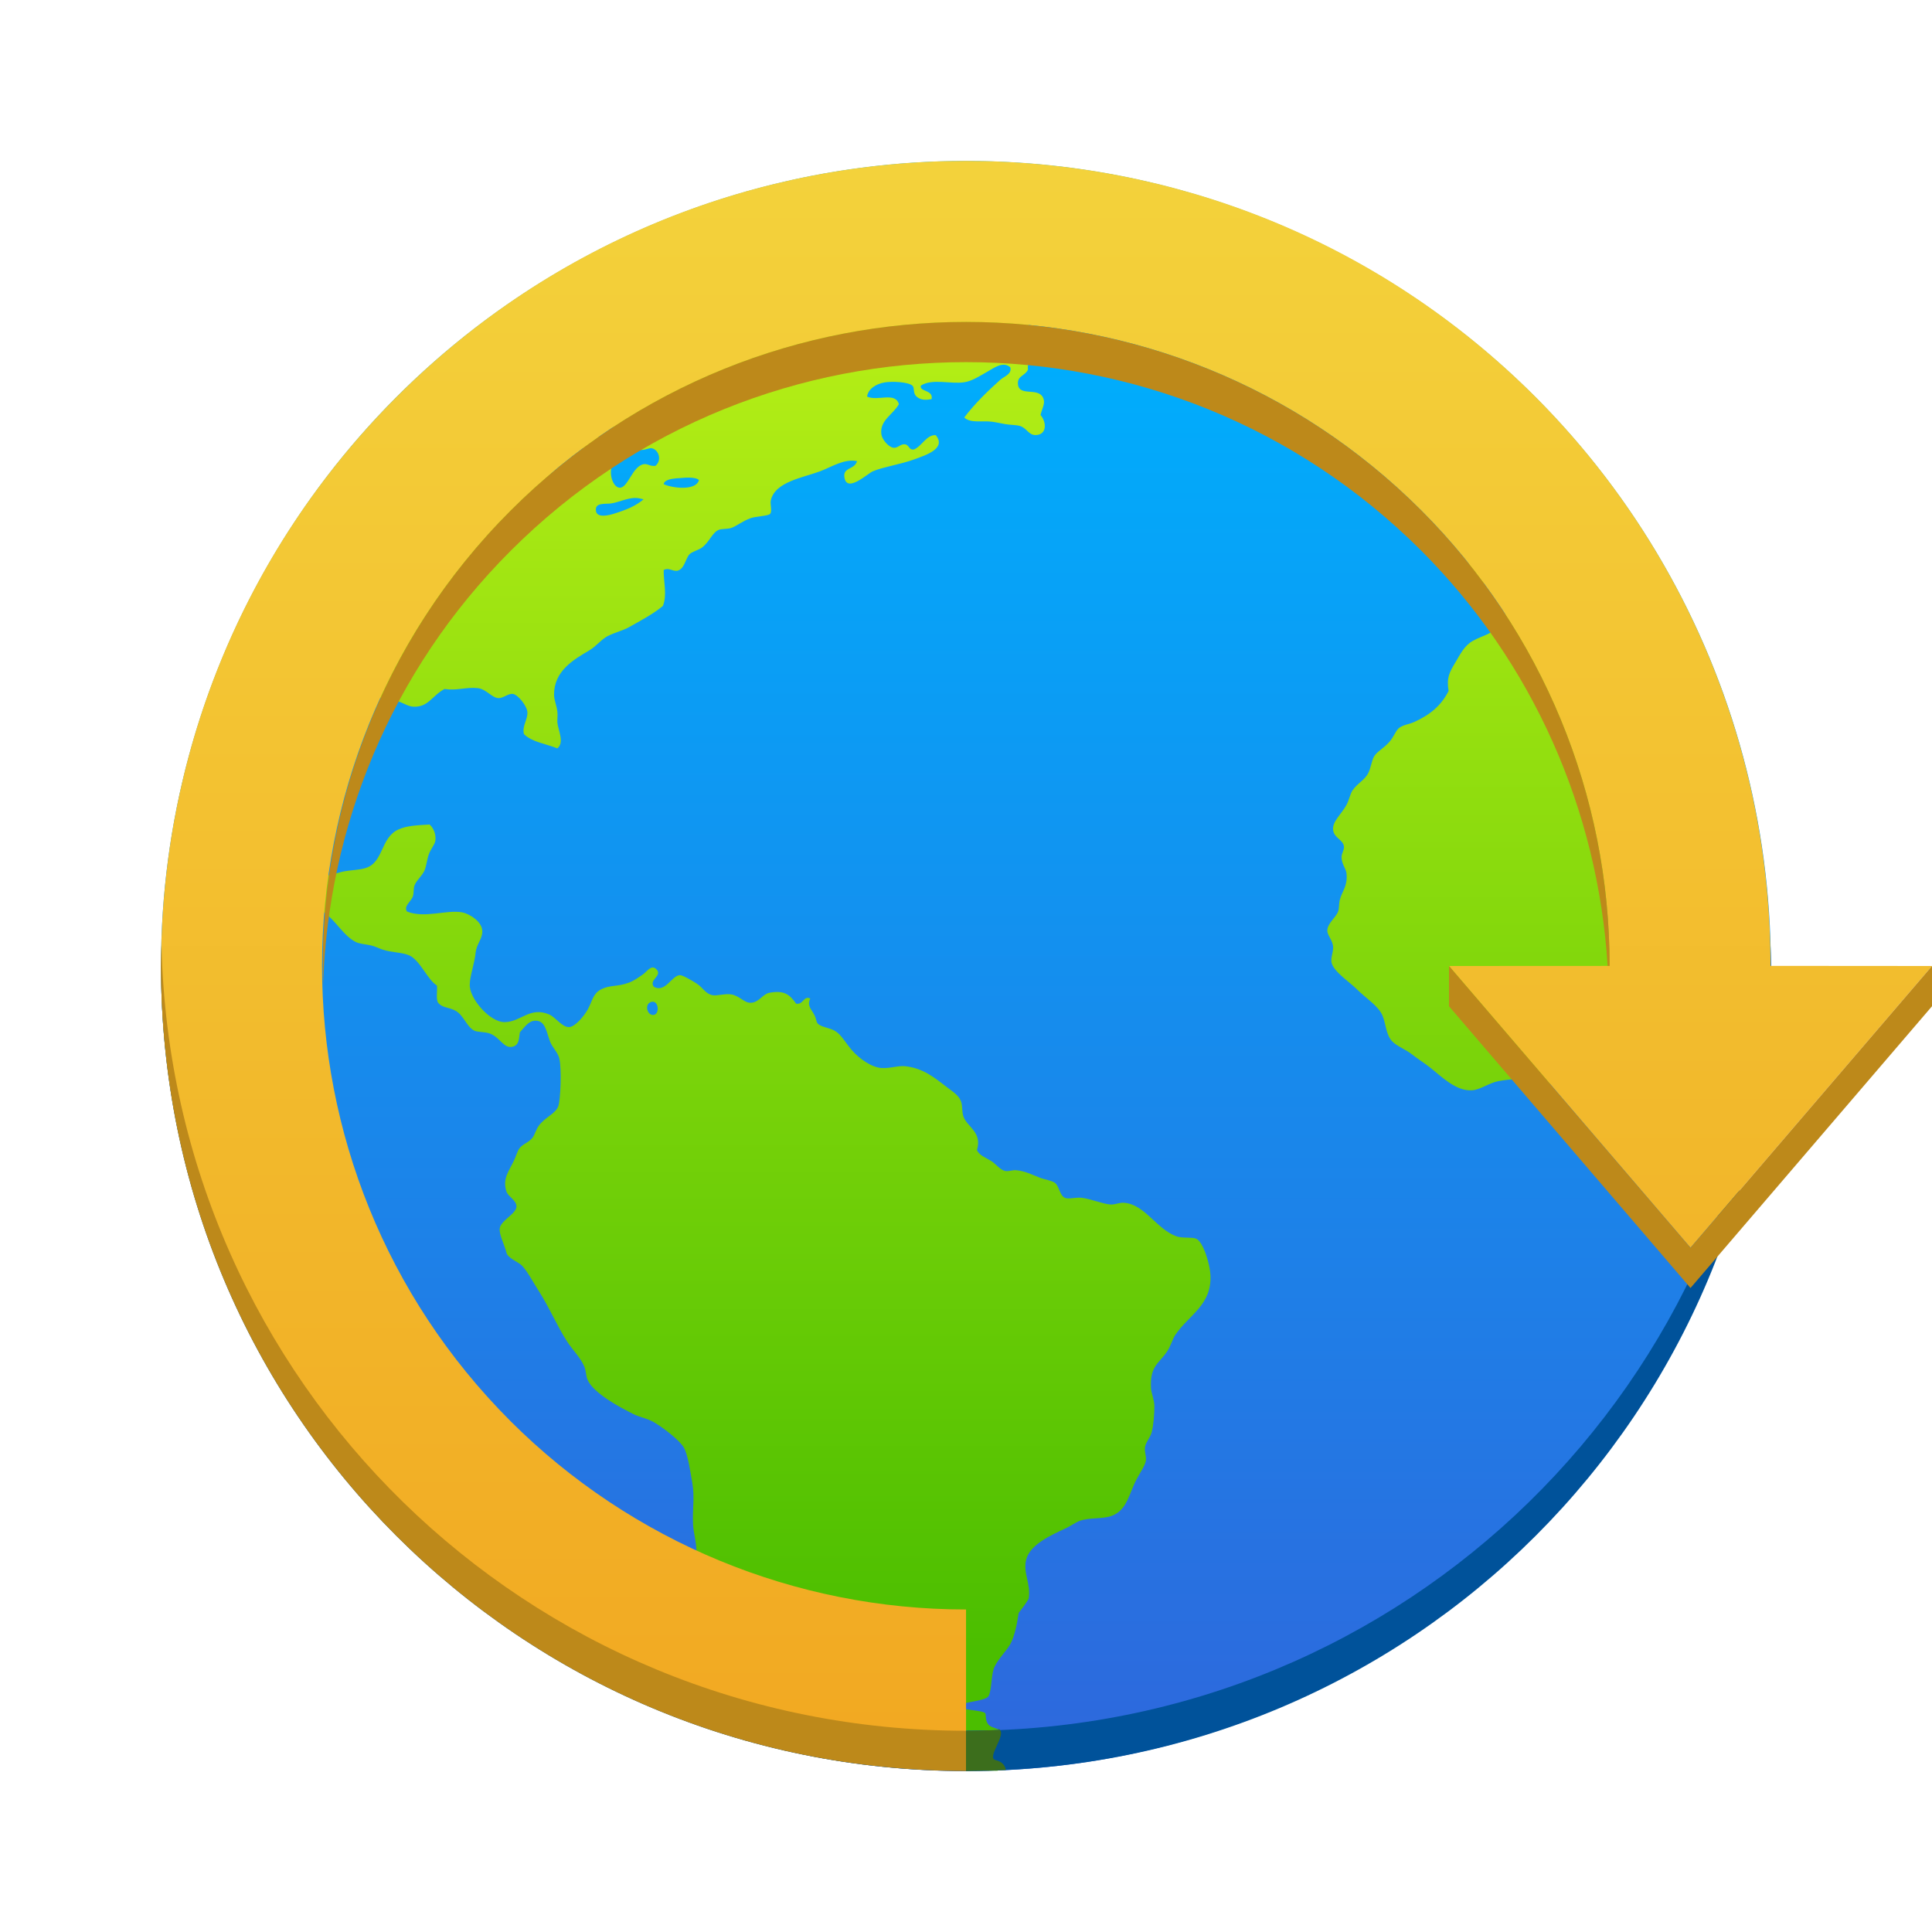 <?xml version="1.0" encoding="UTF-8" standalone="no"?>
<!-- Created with Inkscape (http://www.inkscape.org/) -->

<svg
   xmlns:dc="http://purl.org/dc/elements/1.1/"
   xmlns:cc="http://creativecommons.org/ns#"
   xmlns:rdf="http://www.w3.org/1999/02/22-rdf-syntax-ns#"
   xmlns:svg="http://www.w3.org/2000/svg"
   xmlns="http://www.w3.org/2000/svg"
   xmlns:xlink="http://www.w3.org/1999/xlink"
   xmlns:sodipodi="http://sodipodi.sourceforge.net/DTD/sodipodi-0.dtd"
   xmlns:inkscape="http://www.inkscape.org/namespaces/inkscape"
   width="48"
   height="48"
   id="svg5453"
   version="1.1"
   inkscape:version="0.91 r13725"
   sodipodi:docname="jdownloader.svg"
   viewBox="0 0 48 48"
   inkscape:export-filename="jdownloader.svg.png"
   inkscape:export-xdpi="240"
   inkscape:export-ydpi="240">
  <defs
     id="defs5455">
    <linearGradient
       inkscape:collect="always"
       id="linearGradient4290-6">
      <stop
         style="stop-color:#f2a922;stop-opacity:1"
         offset="0"
         id="stop4212" />
      <stop
         style="stop-color:#f3d23b;stop-opacity:1"
         offset="1"
         id="stop4214" />
    </linearGradient>
    <linearGradient
       inkscape:collect="always"
       xlink:href="#linearGradient4290"
       id="linearGradient4161-1-2"
       x1="16"
       y1="30"
       x2="16"
       y2="2"
       gradientUnits="userSpaceOnUse"
       gradientTransform="matrix(1.216,0,0,1.217,389.043,504.327)" />
    <linearGradient
       id="linearGradient4290"
       inkscape:collect="always">
      <stop
         id="stop4292"
         offset="0"
         style="stop-color:#4bbe00;stop-opacity:1" />
      <stop
         id="stop4294"
         offset="1"
         style="stop-color:#b9f017;stop-opacity:1" />
    </linearGradient>
    <linearGradient
       inkscape:collect="always"
       id="linearGradient4143-3">
      <stop
         id="stop4147-7"
         offset="0"
         style="stop-color:#00adfc;stop-opacity:1" />
      <stop
         id="stop4145-3"
         offset="1"
         style="stop-color:#2d69dd;stop-opacity:1" />
    </linearGradient>
    <linearGradient
       inkscape:collect="always"
       xlink:href="#linearGradient4143-3"
       id="linearGradient4265"
       x1="408.571"
       y1="508.798"
       x2="408.571"
       y2="542.798"
       gradientUnits="userSpaceOnUse" />
    <linearGradient
       inkscape:collect="always"
       xlink:href="#linearGradient4290-6"
       id="linearGradient4208"
       x1="68"
       y1="9"
       x2="68"
       y2="-30"
       gradientUnits="userSpaceOnUse" />
  </defs>
  <sodipodi:namedview
     id="base"
     pagecolor="#ffffff"
     bordercolor="#666666"
     borderopacity="1.0"
     inkscape:pageopacity="0"
     inkscape:pageshadow="2"
     inkscape:zoom="11.313708"
     inkscape:cx="18.758009"
     inkscape:cy="17.445283"
     inkscape:document-units="px"
     inkscape:current-layer="layer1"
     showgrid="true"
     fit-margin-top="0"
     fit-margin-left="0"
     fit-margin-right="0"
     fit-margin-bottom="0"
     inkscape:window-width="1920"
     inkscape:window-height="1006"
     inkscape:window-x="0"
     inkscape:window-y="0"
     inkscape:window-maximized="1"
     inkscape:showpageshadow="false"
     borderlayer="true"
     showguides="true"
     inkscape:object-nodes="true">
    <inkscape:grid
       type="xygrid"
       id="grid4063" />
    <sodipodi:guide
       position="1.1650391e-05,48"
       orientation="4,0"
       id="guide4146" />
    <sodipodi:guide
       position="1.1650391e-05,44"
       orientation="0,48"
       id="guide4148" />
    <sodipodi:guide
       position="48,44"
       orientation="-4,0"
       id="guide4150" />
    <sodipodi:guide
       position="48,48"
       orientation="0,-48"
       id="guide4152" />
    <sodipodi:guide
       position="1.1650391e-05,4"
       orientation="4,0"
       id="guide4154" />
    <sodipodi:guide
       position="1.1650391e-05,2.6367188e-05"
       orientation="0,48"
       id="guide4156" />
    <sodipodi:guide
       position="48,2.6367188e-05"
       orientation="-4,0"
       id="guide4158" />
    <sodipodi:guide
       position="48,4"
       orientation="0,-48"
       id="guide4160" />
    <sodipodi:guide
       position="48,48"
       orientation="0,-4"
       id="guide4162" />
    <sodipodi:guide
       position="44,2.6367188e-05"
       orientation="0,4"
       id="guide4166" />
    <sodipodi:guide
       position="48,2.6367188e-05"
       orientation="-48,0"
       id="guide4168" />
    <sodipodi:guide
       position="4,48"
       orientation="0,-4"
       id="guide4170" />
    <sodipodi:guide
       position="4.2167969e-05,48"
       orientation="48,0"
       id="guide4172" />
    <sodipodi:guide
       position="4.2167969e-05,2.6367188e-05"
       orientation="0,4"
       id="guide4174" />
    <sodipodi:guide
       position="4,2.6367188e-05"
       orientation="-48,0"
       id="guide4176" />
    <sodipodi:guide
       position="4,48"
       orientation="44,0"
       id="guide4638" />
    <sodipodi:guide
       position="4,4"
       orientation="0,20"
       id="guide4640" />
    <sodipodi:guide
       position="24,4"
       orientation="-44,0"
       id="guide4642" />
    <sodipodi:guide
       position="24,48"
       orientation="0,-20"
       id="guide4644" />
    <sodipodi:guide
       position="4,24"
       orientation="20,0"
       id="guide4666" />
    <sodipodi:guide
       position="4,4"
       orientation="0,40"
       id="guide4668" />
    <sodipodi:guide
       position="44,4"
       orientation="-20,0"
       id="guide4670" />
  </sodipodi:namedview>
  <g
     inkscape:label="Capa 1"
     inkscape:groupmode="layer"
     id="layer1"
     transform="translate(-384.571,-499.798)"
     style="opacity:1">
    <ellipse
       style="opacity:1;fill:url(#linearGradient4265);fill-opacity:1;stroke:none;stroke-width:4;stroke-miterlimit:4;stroke-dasharray:none;stroke-dashoffset:0;stroke-opacity:1"
       id="path3377"
       cx="408.569"
       cy="523.799"
       rx="19.998"
       ry="20.002" />
    <path
       style="fill:url(#linearGradient4161-1-2);fill-opacity:1;fill-rule:nonzero;stroke:none;stroke-width:0.7"
       d="m 408.536,507.579 c -2.045,0 -3.992,0.391 -5.791,1.076 -0.131,0.12 -0.301,0.213 -0.436,0.201 -0.018,-0.002 -0.038,-0.015 -0.057,-0.021 -0.887,0.371 -1.728,0.826 -2.525,1.342 0.104,0.168 0.133,0.356 -0.08,0.447 -0.036,0.015 -0.487,0.06 -0.645,0.057 -2.268,1.649 -4.087,3.867 -5.25,6.455 0.019,-0.003 0.034,-0.011 0.053,-0.012 0.177,-0.003 0.432,0.048 0.602,0.084 0.156,0.032 0.283,0.136 0.418,0.146 0.384,0.029 0.476,-0.27 0.789,-0.438 0.324,0.046 0.539,-0.054 0.832,-0.021 0.199,0.022 0.343,0.234 0.498,0.246 0.131,0.013 0.247,-0.121 0.373,-0.102 0.123,0.019 0.335,0.285 0.355,0.436 0.025,0.187 -0.138,0.355 -0.084,0.561 0.196,0.199 0.55,0.241 0.83,0.355 0.182,-0.15 0.024,-0.429 0,-0.646 -0.003,-0.096 0.013,-0.181 0,-0.27 -0.017,-0.15 -0.081,-0.286 -0.082,-0.414 -0.003,-0.592 0.478,-0.87 0.875,-1.104 0.172,-0.102 0.306,-0.279 0.455,-0.354 0.211,-0.106 0.369,-0.131 0.543,-0.229 0.315,-0.177 0.584,-0.319 0.83,-0.52 0.114,-0.268 0.013,-0.627 0.021,-0.893 0.114,-0.07 0.211,0.029 0.332,0.019 0.19,-0.039 0.207,-0.309 0.314,-0.416 0.062,-0.061 0.233,-0.105 0.311,-0.166 0.189,-0.149 0.251,-0.373 0.416,-0.438 0.059,-0.024 0.197,-0.016 0.291,-0.041 0.123,-0.033 0.298,-0.179 0.498,-0.248 0.131,-0.046 0.431,-0.053 0.48,-0.104 0.061,-0.062 -0.002,-0.24 0.019,-0.334 0.101,-0.469 0.809,-0.568 1.227,-0.727 0.293,-0.111 0.594,-0.314 0.916,-0.252 -0.063,0.223 -0.363,0.145 -0.312,0.416 0.07,0.376 0.574,-0.109 0.707,-0.164 0.254,-0.107 0.689,-0.172 1.021,-0.293 0.292,-0.107 0.814,-0.27 0.539,-0.604 -0.229,-0.013 -0.339,0.27 -0.539,0.355 -0.138,0.022 -0.113,-0.116 -0.23,-0.127 -0.112,-0.013 -0.174,0.104 -0.289,0.084 -0.115,-0.019 -0.275,-0.2 -0.293,-0.334 -0.046,-0.347 0.292,-0.489 0.436,-0.748 -0.095,-0.314 -0.529,-0.065 -0.791,-0.188 0.025,-0.187 0.219,-0.316 0.438,-0.352 0.179,-0.03 0.581,-0.015 0.688,0.08 0.062,0.053 0.004,0.184 0.104,0.271 0.106,0.096 0.236,0.087 0.373,0.065 0.049,-0.237 -0.306,-0.179 -0.268,-0.336 0.281,-0.184 0.736,-0.033 1.08,-0.084 0.198,-0.029 0.407,-0.169 0.582,-0.268 0.167,-0.095 0.384,-0.259 0.561,-0.104 0.048,0.17 -0.154,0.226 -0.248,0.311 -0.318,0.283 -0.647,0.607 -0.895,0.936 0.152,0.148 0.429,0.075 0.686,0.105 0.1,0.013 0.226,0.042 0.332,0.06 0.124,0.022 0.256,0.017 0.354,0.043 0.175,0.043 0.222,0.229 0.395,0.229 0.284,-5.1e-4 0.288,-0.308 0.127,-0.5 0.051,-0.196 0.129,-0.298 0.06,-0.436 -0.128,-0.256 -0.597,-0.013 -0.621,-0.332 -0.015,-0.207 0.173,-0.198 0.248,-0.354 -0.034,-0.401 0.328,-0.43 0.289,-0.789 -0.017,-0.15 -0.143,-0.152 -0.248,-0.293 -0.053,-0.069 -0.08,-0.202 -0.141,-0.262 -0.485,-0.043 -0.976,-0.068 -1.473,-0.068 l 0,-0.002 z m -8.369,3.271 0.002,0 c 0.097,0.013 0.215,0.118 0.332,0.127 0.111,0.003 0.203,-0.059 0.271,-0.041 0.174,0.046 0.246,0.307 0.082,0.436 -0.136,0.017 -0.189,-0.059 -0.291,-0.041 -0.282,0.048 -0.391,0.602 -0.602,0.584 -0.199,-0.017 -0.306,-0.502 -0.104,-0.646 0.013,-0.126 -0.092,-0.147 -0.086,-0.271 0.059,-0.077 0.23,-0.159 0.395,-0.146 z m -0.936,0.066 c 0.057,0.002 0.101,0.015 0.123,0.041 -0.028,0.222 -0.2,0.207 -0.371,0.311 -0.296,0.178 -0.466,0.451 -0.561,0.832 -0.027,0.111 -0.318,0.404 -0.459,0.375 -0.33,-0.07 0.091,-0.677 0.166,-0.77 0.084,-0.102 0.195,-0.192 0.293,-0.311 0.095,-0.115 0.156,-0.27 0.248,-0.334 0.1,-0.069 0.387,-0.151 0.561,-0.145 z m 2.461,0.748 c 0.106,0.002 0.201,0.018 0.244,0.06 -0.068,0.275 -0.659,0.203 -0.875,0.104 0.013,-0.104 0.174,-0.133 0.311,-0.146 0.096,-0.003 0.215,-0.021 0.32,-0.018 z m -1.346,0.506 c 0.07,-0.002 0.141,0.014 0.215,0.033 -0.191,0.16 -0.398,0.251 -0.727,0.355 -0.158,0.05 -0.43,0.111 -0.457,-0.066 -0.033,-0.216 0.231,-0.166 0.375,-0.186 0.182,-0.025 0.381,-0.13 0.594,-0.137 z m 20.65,1.232 c -0.025,0.059 -0.042,0.117 -0.039,0.174 0.013,0.1 0.122,0.198 0.146,0.334 0.013,0.072 -0.034,0.227 0,0.293 0.1,0.194 0.361,0.054 0.549,0.064 -0.213,-0.293 -0.425,-0.587 -0.656,-0.865 z m 1.062,1.43 c -0.03,0.143 -0.126,0.331 -0.205,0.451 -0.181,0.276 -0.428,0.289 -0.688,0.436 -0.217,0.123 -0.31,0.327 -0.438,0.541 -0.138,0.231 -0.223,0.371 -0.166,0.705 -0.186,0.369 -0.467,0.594 -0.852,0.77 -0.114,0.051 -0.271,0.071 -0.375,0.146 -0.083,0.06 -0.13,0.221 -0.248,0.354 -0.146,0.162 -0.298,0.229 -0.375,0.354 -0.059,0.096 -0.081,0.287 -0.146,0.416 -0.088,0.175 -0.278,0.259 -0.395,0.436 -0.053,0.082 -0.087,0.248 -0.146,0.355 -0.132,0.239 -0.356,0.412 -0.332,0.623 0.024,0.204 0.254,0.239 0.27,0.416 0.003,0.1 -0.065,0.162 -0.06,0.271 0.003,0.16 0.111,0.272 0.123,0.395 0.031,0.309 -0.106,0.431 -0.164,0.643 -0.028,0.101 -0.016,0.214 -0.043,0.293 -0.051,0.155 -0.265,0.294 -0.27,0.477 -0.002,0.13 0.134,0.234 0.145,0.416 0.003,0.126 -0.063,0.261 -0.041,0.377 0.044,0.226 0.449,0.488 0.625,0.664 0.235,0.235 0.543,0.418 0.645,0.666 0.085,0.211 0.084,0.484 0.248,0.643 0.121,0.117 0.323,0.191 0.479,0.312 0.145,0.114 0.302,0.211 0.457,0.332 0.253,0.198 0.636,0.593 1.039,0.562 0.211,-0.015 0.427,-0.188 0.666,-0.23 0.246,-0.044 0.565,-0.067 0.812,-0.041 0.19,0.019 0.385,0.134 0.582,0.125 0.208,-0.013 0.447,-0.168 0.684,-0.271 0.191,-0.083 0.425,-0.175 0.682,-0.242 0.118,-0.791 0.18,-1.603 0.18,-2.428 0,-3.321 -0.992,-6.399 -2.691,-8.965 z m -26.82,5.451 c -0.345,0.019 -0.571,0.034 -0.768,0.123 -0.45,0.205 -0.363,0.813 -0.812,0.957 -0.155,0.05 -0.37,0.052 -0.541,0.084 -0.148,0.027 -0.326,0.107 -0.479,0.104 -0.043,-5.7e-4 -0.103,-0.032 -0.156,-0.049 -0.04,0.285 -0.072,0.573 -0.098,0.863 0.428,0.082 0.647,0.648 1.025,0.836 0.104,0.051 0.24,0.054 0.373,0.084 0.107,0.024 0.189,0.07 0.293,0.105 0.22,0.075 0.49,0.066 0.666,0.145 0.265,0.118 0.458,0.615 0.686,0.748 0.013,0.134 -0.025,0.316 0.021,0.416 0.108,0.146 0.26,0.114 0.438,0.209 0.212,0.115 0.277,0.41 0.479,0.5 0.069,0.031 0.242,0.027 0.352,0.06 0.276,0.083 0.365,0.402 0.602,0.332 0.155,-0.046 0.143,-0.205 0.168,-0.354 0.102,-0.111 0.215,-0.286 0.375,-0.289 0.258,-0.013 0.281,0.267 0.375,0.518 0.053,0.142 0.192,0.266 0.229,0.416 0.064,0.258 0.031,1.031 -0.023,1.186 -0.065,0.189 -0.32,0.27 -0.479,0.48 -0.075,0.098 -0.11,0.243 -0.166,0.312 -0.102,0.124 -0.254,0.155 -0.33,0.27 -0.043,0.064 -0.085,0.204 -0.127,0.291 -0.125,0.265 -0.292,0.452 -0.188,0.77 0.044,0.131 0.249,0.217 0.25,0.371 5.8e-4,0.181 -0.386,0.344 -0.416,0.543 -0.022,0.148 0.119,0.411 0.166,0.604 0.034,0.145 0.309,0.235 0.395,0.332 0.146,0.164 0.263,0.396 0.396,0.602 0.264,0.405 0.47,0.899 0.727,1.291 0.136,0.205 0.326,0.39 0.416,0.604 0.046,0.108 0.04,0.235 0.082,0.332 0.149,0.335 0.806,0.687 1.145,0.854 0.159,0.077 0.335,0.105 0.48,0.186 0.22,0.123 0.656,0.451 0.768,0.645 0.099,0.174 0.161,0.597 0.209,0.873 0.064,0.365 -2.2e-4,0.646 0.019,1.041 0.013,0.214 0.082,0.428 0.084,0.643 8e-4,0.075 -0.04,0.132 -0.043,0.209 -1.2e-4,0.013 0.006,0.026 0.006,0.039 2.042,0.924 2.976,2.014 5.371,2.014 0.266,0 -0.139,1.229 0.039,2.168 0.438,0.028 0.879,0.049 1.324,0.049 0.278,0 0.555,-0.01 0.83,-0.021 -0.016,-0.029 -0.176,-0.049 -0.252,-0.115 -0.103,-0.089 -0.08,-0.244 -0.094,-0.291 -0.028,-0.096 -0.699,-0.082 -0.631,-0.195 0.065,-0.108 0.648,-0.108 0.713,-0.25 0.08,-0.176 0.056,-0.547 0.145,-0.725 0.114,-0.23 0.333,-0.422 0.42,-0.617 0.129,-0.29 0.172,-0.707 0.178,-0.715 0.098,-0.128 0.184,-0.241 0.248,-0.354 0.061,-0.38 -0.15,-0.644 -0.06,-0.977 0.099,-0.373 0.615,-0.601 0.977,-0.77 0.124,-0.057 0.252,-0.152 0.354,-0.188 0.25,-0.087 0.562,-0.039 0.791,-0.123 0.39,-0.143 0.431,-0.561 0.623,-0.916 0.09,-0.168 0.209,-0.337 0.227,-0.457 0.016,-0.108 -0.039,-0.209 -0.021,-0.336 0.019,-0.126 0.131,-0.233 0.166,-0.371 0.046,-0.18 0.066,-0.444 0.066,-0.645 0,-0.165 -0.078,-0.31 -0.084,-0.459 -0.027,-0.539 0.195,-0.599 0.395,-0.893 0.1,-0.146 0.137,-0.311 0.207,-0.416 0.335,-0.5 0.917,-0.742 0.875,-1.498 -0.013,-0.25 -0.172,-0.815 -0.355,-0.895 -0.105,-0.046 -0.346,-0.004 -0.498,-0.062 -0.491,-0.183 -0.78,-0.791 -1.289,-0.83 -0.109,-0.013 -0.21,0.045 -0.332,0.043 -0.202,-0.013 -0.505,-0.143 -0.729,-0.168 -0.142,-0.015 -0.331,0.042 -0.416,0 -0.13,-0.063 -0.142,-0.302 -0.248,-0.373 -0.084,-0.058 -0.248,-0.078 -0.375,-0.127 -0.205,-0.078 -0.367,-0.169 -0.604,-0.186 -0.073,-0.003 -0.163,0.034 -0.248,0.021 -0.131,-0.022 -0.235,-0.177 -0.355,-0.25 -0.151,-0.092 -0.289,-0.136 -0.352,-0.268 0.137,-0.448 -0.242,-0.573 -0.334,-0.832 -0.044,-0.121 -0.022,-0.267 -0.06,-0.375 -0.054,-0.155 -0.207,-0.246 -0.375,-0.375 -0.301,-0.232 -0.568,-0.449 -0.998,-0.502 -0.189,-0.024 -0.377,0.057 -0.605,0.043 -0.242,-0.015 -0.546,-0.227 -0.727,-0.434 -0.176,-0.202 -0.263,-0.384 -0.416,-0.48 -0.145,-0.093 -0.336,-0.091 -0.436,-0.186 -0.045,-0.042 -0.036,-0.112 -0.084,-0.209 -0.073,-0.151 -0.197,-0.235 -0.105,-0.416 -0.166,-0.085 -0.17,0.158 -0.352,0.127 -0.162,-0.229 -0.297,-0.339 -0.664,-0.271 -0.168,0.031 -0.263,0.243 -0.459,0.248 -0.161,0.013 -0.286,-0.179 -0.498,-0.209 -0.16,-0.022 -0.343,0.043 -0.457,0.021 -0.177,-0.035 -0.23,-0.182 -0.393,-0.289 -0.119,-0.078 -0.351,-0.211 -0.418,-0.209 -0.209,0.013 -0.356,0.444 -0.645,0.291 -0.14,-0.178 0.227,-0.271 0.061,-0.438 -0.126,-0.126 -0.231,0.057 -0.332,0.127 -0.115,0.08 -0.224,0.16 -0.352,0.207 -0.286,0.107 -0.464,0.051 -0.688,0.166 -0.207,0.107 -0.215,0.285 -0.332,0.498 -0.096,0.174 -0.315,0.429 -0.459,0.439 -0.174,0.013 -0.34,-0.244 -0.498,-0.312 -0.476,-0.206 -0.706,0.184 -1.102,0.189 -0.367,0.013 -0.892,-0.592 -0.873,-0.938 0.003,-0.211 0.122,-0.531 0.146,-0.791 0.022,-0.207 0.164,-0.332 0.166,-0.521 0.003,-0.253 -0.336,-0.447 -0.5,-0.477 -0.388,-0.072 -0.928,0.157 -1.373,-0.021 -0.085,-0.141 0.101,-0.24 0.148,-0.377 0.027,-0.078 0.011,-0.182 0.039,-0.268 0.05,-0.132 0.188,-0.235 0.25,-0.375 0.046,-0.107 0.059,-0.262 0.105,-0.395 0.054,-0.151 0.154,-0.247 0.166,-0.354 0.015,-0.14 -0.039,-0.302 -0.148,-0.395 l -0.002,0 z m 5.559,4.402 c 0.141,0.013 0.159,0.305 0.016,0.328 -0.155,0.024 -0.235,-0.245 -0.084,-0.314 0.025,-0.013 0.049,-0.013 0.068,-0.012 l 0,-0.002 z m 8.576,19.092 c -0.267,0.011 -0.533,0.019 -0.803,0.019 0,0 0.582,-0.013 0.781,-0.004 0.009,4.1e-4 0.014,-0.011 0.021,-0.016 z"
       id="path34-7-3"
       inkscape:connector-curvature="0" />
    <path
       inkscape:connector-curvature="0"
       style="opacity:1;fill:#00529a;fill-opacity:1;stroke:none;stroke-width:2.8;stroke-miterlimit:4;stroke-dasharray:none;stroke-opacity:0.55"
       d="m 388.583,523.298 c -0.004,0.167 -0.012,0.332 -0.012,0.5 0,11.08 8.92,20 20,20 11.08,0 20,-8.92 20,-20 0,-0.168 -0.008,-0.333 -0.012,-0.5 -0.264,10.847 -9.076,19.5 -19.988,19.5 -10.912,0 -19.724,-8.653 -19.988,-19.5 z"
       id="rect4775-1" />
    <g
       inkscape:label="Layer 1"
       id="layer1-3"
       transform="translate(340.571,533.798)"
       style="fill-opacity:1;fill:url(#linearGradient4208)">
      <path
         style="opacity:1;fill:url(#linearGradient4208);fill-opacity:1.0;stroke:none;stroke-width:2;stroke-linecap:round;stroke-linejoin:round;stroke-miterlimit:4;stroke-dasharray:none;stroke-opacity:1"
         d="m 82.143,-24.145 c -7.81,-7.81 -20.474,-7.81 -28.284,0 -7.81,7.81 -7.81,20.474 0,28.284 3.753,3.746 8.84,5.848 14.142,5.845 l 0,-3.997 c -4.242,0.003 -8.311,-1.679 -11.314,-4.676 -6.248,-6.248 -6.248,-16.379 0,-22.627 6.248,-6.248 16.379,-6.248 22.627,0 2.997,3.002 4.679,7.072 4.676,11.314 L 80,-10 86,-3 l 6,-7 -4.012,-0.003 c 0.004,-5.302 -2.099,-10.389 -5.845,-14.142 z"
         id="path4197-2"
         inkscape:connector-curvature="0"
         inkscape:transform-center-x="0.009353125"
         inkscape:transform-center-y="-0.0093530002"
         sodipodi:nodetypes="csccccsccccccc" />
    </g>
    <path
       style="opacity:1;fill:#bd891a;fill-opacity:1;stroke:none;stroke-width:2;stroke-linecap:round;stroke-linejoin:round;stroke-miterlimit:4;stroke-dasharray:none;stroke-opacity:1"
       d="M 24.002 7.998 C 19.907 7.998 15.812 9.559 12.688 12.684 C 9.436 15.935 7.893 20.238 8.025 24.498 C 8.147 20.572 9.69 16.681 12.688 13.684 C 18.936 7.435 29.066 7.435 35.314 13.684 C 38.075 16.449 39.701 20.121 39.941 23.998 L 39.99 23.998 C 39.993 19.756 38.311 15.686 35.314 12.684 C 32.19 9.559 28.097 7.998 24.002 7.998 z M 4.012 23.5 C 4.008 23.667 4 23.832 4 24 C 4 35.08 12.92 44 24 44 L 24 43 C 13.088 43 4.276 34.347 4.012 23.5 z M 36 24 L 36 25 L 42 32 L 48 25 L 48 24 L 42 31 L 36 24 z "
       id="path4322"
       transform="translate(384.571,499.798)" />
    <path
       style="opacity:1;fill:#3c6e1c;fill-opacity:1;stroke:none;stroke-width:2.8;stroke-miterlimit:4;stroke-dasharray:none;stroke-opacity:0.55"
       d="M 24.828 42.959 C 24.816 42.959 24.803 42.96 24.791 42.961 C 24.8 42.965 24.828 42.974 24.83 42.979 C 24.555 42.99 24.278 43 24 43 L 24 44 C 24 44 24.006 44 24.006 44 C 24.007 44 24.007 44 24.008 44 C 24.04 44 24.071 43.998 24.104 43.998 C 24.401 43.996 24.696 43.989 24.99 43.975 C 24.974 43.877 24.913 43.77 24.73 43.727 C 24.51 43.673 24.985 43.127 24.844 42.984 C 24.837 42.977 24.835 42.966 24.828 42.959 z "
       id="path4336"
       transform="translate(384.571,499.798)" />
  </g>
</svg>
